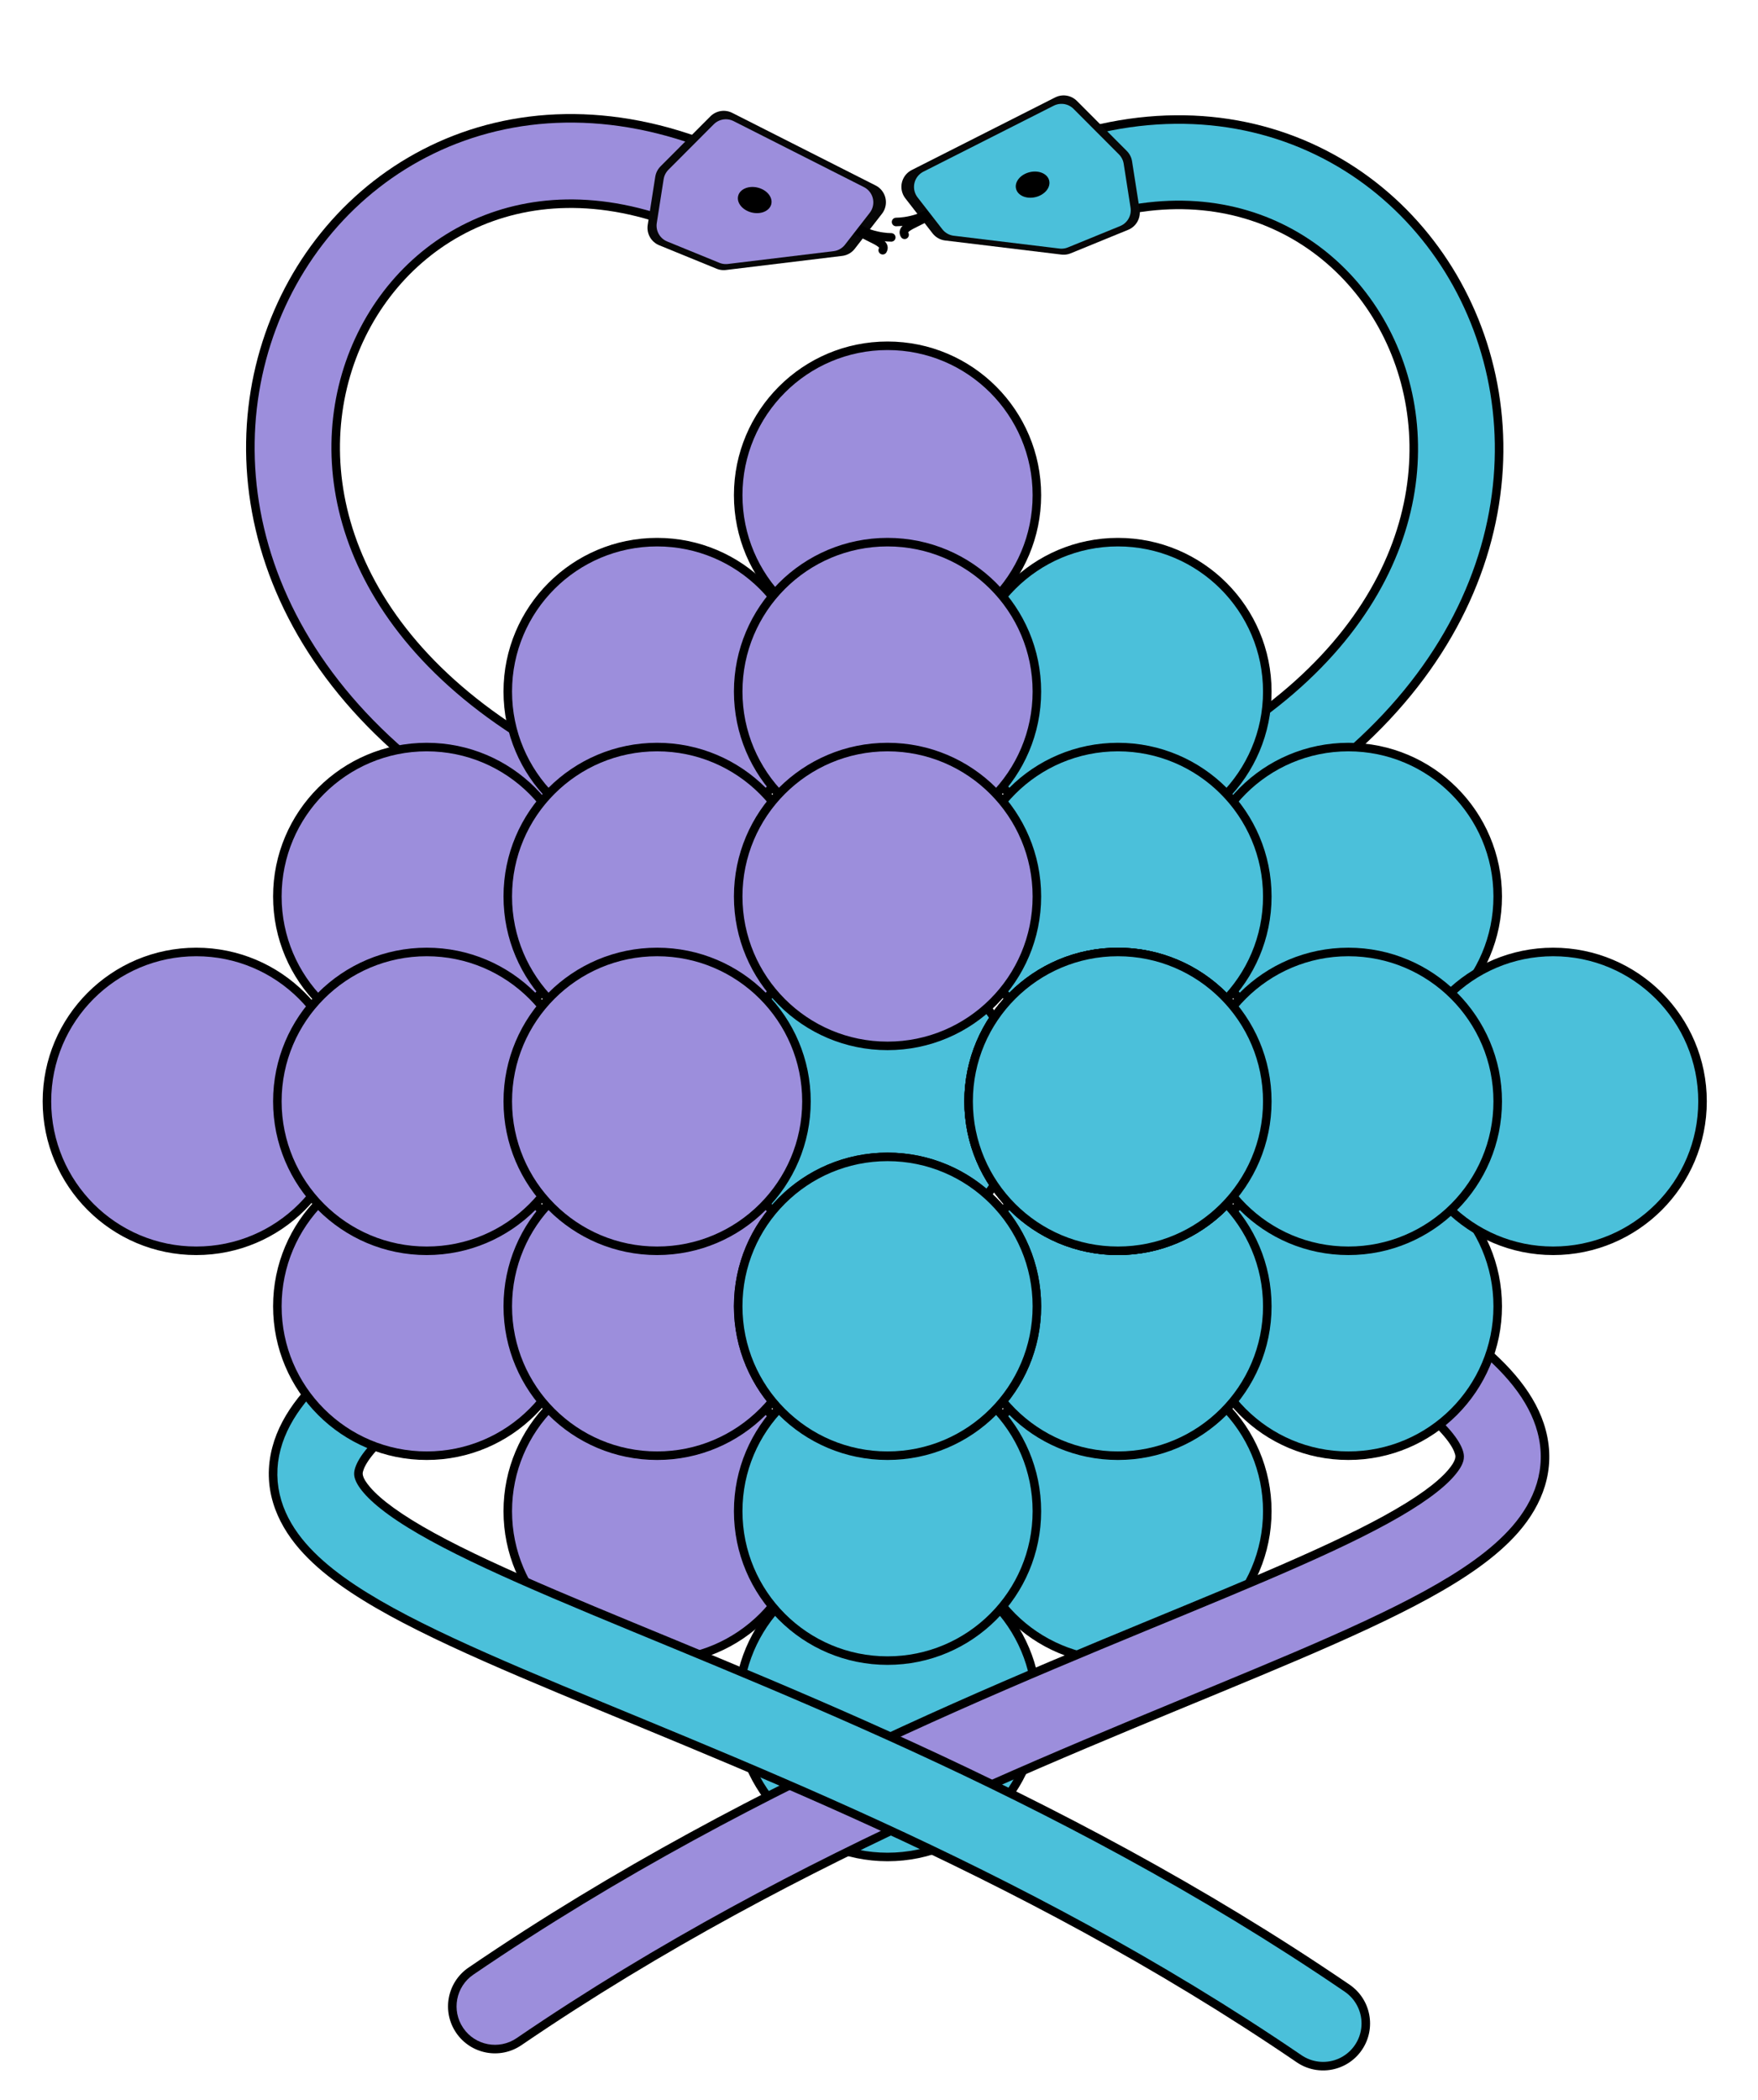 <svg width="206" height="246" viewBox="0 0 206 246" fill="none" xmlns="http://www.w3.org/2000/svg">
<circle cx="18" cy="18" r="17.5" transform="matrix(1 0 0 -1 86 218)" fill="#4BC0DA" stroke="black"/>
<circle cx="18" cy="18" r="17.5" transform="matrix(1 0 0 -1 59 195)" fill="#9C8EDC" stroke="black"/>
<circle cx="131" cy="177" r="17.5" transform="rotate(180 131 177)" fill="#4BC0DA" stroke="black"/>
<path d="M54.901 230.456C52.391 232.168 51.745 235.59 53.456 238.099C55.168 240.609 58.59 241.255 61.099 239.544L54.901 230.456ZM61.099 239.544C94.384 216.84 128.796 204.376 152.148 194.398C157.941 191.923 163.147 189.557 167.433 187.207C171.633 184.903 175.411 182.371 177.974 179.407C180.705 176.248 182.365 172.173 181.132 167.51C180.035 163.358 176.888 159.832 172.979 156.705L166.108 165.295C169.415 167.941 170.311 169.614 170.498 170.321C170.549 170.517 170.736 170.96 169.653 172.213C168.401 173.66 166.024 175.434 162.143 177.562C158.348 179.644 153.547 181.838 147.826 184.283C125.117 193.986 89.325 206.976 54.901 230.456L61.099 239.544Z" fill="black"/>
<path d="M55.464 231.282C53.411 232.683 52.882 235.483 54.282 237.536C55.683 239.589 58.483 240.118 60.536 238.718L55.464 231.282ZM60.536 238.718C93.924 215.943 128.462 203.431 151.755 193.479C157.542 191.006 162.711 188.656 166.952 186.33C171.123 184.042 174.774 181.579 177.218 178.753C179.799 175.768 181.291 172.022 180.166 167.765C179.151 163.927 176.209 160.569 172.355 157.486L166.732 164.514C170.094 167.204 171.195 169.045 171.464 170.066C171.624 170.667 171.643 171.44 170.409 172.867C169.039 174.452 166.534 176.294 162.624 178.439C158.784 180.545 153.947 182.755 148.219 185.202C125.451 194.93 89.785 207.872 55.464 231.282L60.536 238.718Z" fill="#9C8EDC"/>
<path d="M158.141 232.456C160.651 234.168 161.297 237.59 159.586 240.099C157.874 242.609 154.452 243.255 151.943 241.544L158.141 232.456ZM151.943 241.544C118.658 218.84 84.246 206.376 60.894 196.398C55.101 193.923 49.895 191.557 45.609 189.207C41.409 186.903 37.631 184.371 35.068 181.407C32.337 178.248 30.677 174.173 31.91 169.51C33.007 165.358 36.154 161.832 40.063 158.705L46.934 167.295C43.627 169.941 42.731 171.614 42.544 172.321C42.493 172.517 42.306 172.96 43.389 174.213C44.641 175.66 47.018 177.434 50.899 179.562C54.694 181.644 59.495 183.838 65.216 186.283C87.925 195.986 123.717 208.976 158.141 232.456L151.943 241.544Z" fill="black"/>
<path d="M155.042 237C87.333 190.816 14.634 186.092 43.499 163" stroke="#4BC0DA" stroke-width="9" stroke-linecap="round"/>
<path d="M68 95.5C8 68 38 4 82 22" stroke="black" stroke-width="11"/>
<path d="M68 95.5C8 68 38 4 82 22" stroke="#9C8EDC" stroke-width="9"/>
<path d="M137 95.642C197 68.142 167 4.142 123 22.142" stroke="black" stroke-width="11"/>
<path d="M137 95.642C197 68.142 167 4.142 123 22.142" stroke="#4BC0DA" stroke-width="9"/>
<circle cx="18" cy="18" r="17.5" transform="matrix(1 0 0 -1 84 147)" fill="#4BC0DA" stroke="black"/>
<circle cx="50" cy="105" r="17.5" fill="#9C8EDC" stroke="black"/>
<circle cx="18" cy="18" r="17.5" transform="matrix(-1 0 0 1 149 63)" fill="#4BC0DA" stroke="black"/>
<circle cx="77" cy="81" r="17.5" fill="#9C8EDC" stroke="black"/>
<circle cx="18" cy="18" r="17.5" transform="matrix(-1 0 0 1 176 87)" fill="#4BC0DA" stroke="black"/>
<circle cx="18" cy="18" r="17.5" transform="matrix(1 0 0 -1 32 171)" fill="#9C8EDC" stroke="black"/>
<circle cx="158" cy="153" r="17.5" transform="rotate(180 158 153)" fill="#4BC0DA" stroke="black"/>
<circle cx="77" cy="105" r="17.5" fill="#9C8EDC" stroke="black"/>
<circle cx="18" cy="18" r="17.5" transform="matrix(-1 0 0 1 149 87)" fill="#4BC0DA" stroke="black"/>
<circle cx="18" cy="18" r="17.5" transform="matrix(1 0 0 -1 59 171)" fill="#9C8EDC" stroke="black"/>
<circle cx="131" cy="153" r="17.5" transform="rotate(180 131 153)" fill="#4BC0DA" stroke="black"/>
<circle cx="104" cy="153" r="17.5" fill="#9C8EDC" stroke="black"/>
<circle cx="131" cy="129" r="17.5" fill="#9C8EDC" stroke="black"/>
<circle cx="18" cy="18" r="17.5" transform="matrix(-1 0 0 1 149 111)" fill="#9C8EDC" stroke="black"/>
<circle cx="104" cy="58" r="17.5" fill="#9C8EDC" stroke="black"/>
<circle cx="23" cy="129" r="17.5" fill="#9C8EDC" stroke="black"/>
<circle cx="104" cy="81" r="17.5" fill="#9C8EDC" stroke="black"/>
<circle cx="50" cy="129" r="17.5" fill="#9C8EDC" stroke="black"/>
<circle cx="18" cy="18" r="17.5" transform="matrix(-1 0 0 1 200 111)" fill="#4BC0DA" stroke="black"/>
<circle cx="18" cy="18" r="17.5" transform="matrix(-1 0 0 1 176 111)" fill="#4BC0DA" stroke="black"/>
<circle cx="18" cy="18" r="17.5" transform="matrix(1 0 0 -1 86 195)" fill="#4BC0DA" stroke="black"/>
<circle cx="18" cy="18" r="17.5" transform="matrix(1 0 0 -1 113 147)" fill="#4BC0DA" stroke="black"/>
<circle cx="104" cy="105" r="17.5" fill="#9C8EDC" stroke="black"/>
<circle cx="77" cy="129" r="17.5" fill="#9C8EDC" stroke="black"/>
<circle cx="18" cy="18" r="17.5" transform="matrix(1 0 0 -1 86 171)" fill="#4BC0DA" stroke="black"/>
<path d="M111.014 25.983L124.633 27.633L131.364 24.882L130.48 19.235L124.633 13.374L107.825 21.88L111.014 25.983Z" fill="#0C0D0D" stroke="#070707" stroke-width="4.4" stroke-linejoin="round"/>
<path d="M110 24C108.667 25.6 106.111 26 105 26" stroke="black" stroke-linecap="round" stroke-linejoin="round"/>
<path d="M110 24C109.231 25.92 105.279 26.3 106 27.5" stroke="black" stroke-linecap="round" stroke-linejoin="round"/>
<path d="M112 25.626L124.381 27.126L130.5 24.626L129.696 19.491L124.381 14.163L109.101 21.895L112 25.626Z" fill="#4BC0DA" stroke="#4BC0DA" stroke-width="4" stroke-linejoin="round"/>
<ellipse cx="121" cy="21.626" rx="2" ry="1.5" transform="rotate(-14 121 21.626)" fill="black"/>
<path d="M98.422 27.789L84.803 29.439L78.072 26.688L78.956 21.041L84.803 15.18L101.611 23.686L98.422 27.789Z" fill="#0C0D0D" stroke="#070707" stroke-width="4.4" stroke-linejoin="round"/>
<path d="M99.436 25.806C100.769 27.406 103.325 27.806 104.436 27.806" stroke="black" stroke-linecap="round" stroke-linejoin="round"/>
<path d="M99.436 25.806C100.205 27.726 104.157 28.106 103.436 29.306" stroke="black" stroke-linecap="round" stroke-linejoin="round"/>
<path d="M97.436 27.432L85.055 28.932L78.936 26.432L79.74 21.297L85.055 15.969L100.334 23.701L97.436 27.432Z" fill="#9C8EDC" stroke="#9C8EDC" stroke-width="4" stroke-linejoin="round"/>
<ellipse cx="2" cy="1.5" rx="2" ry="1.5" transform="matrix(-0.97 -0.242 -0.242 0.97 90.739 22.46)" fill="black"/>
</svg>
